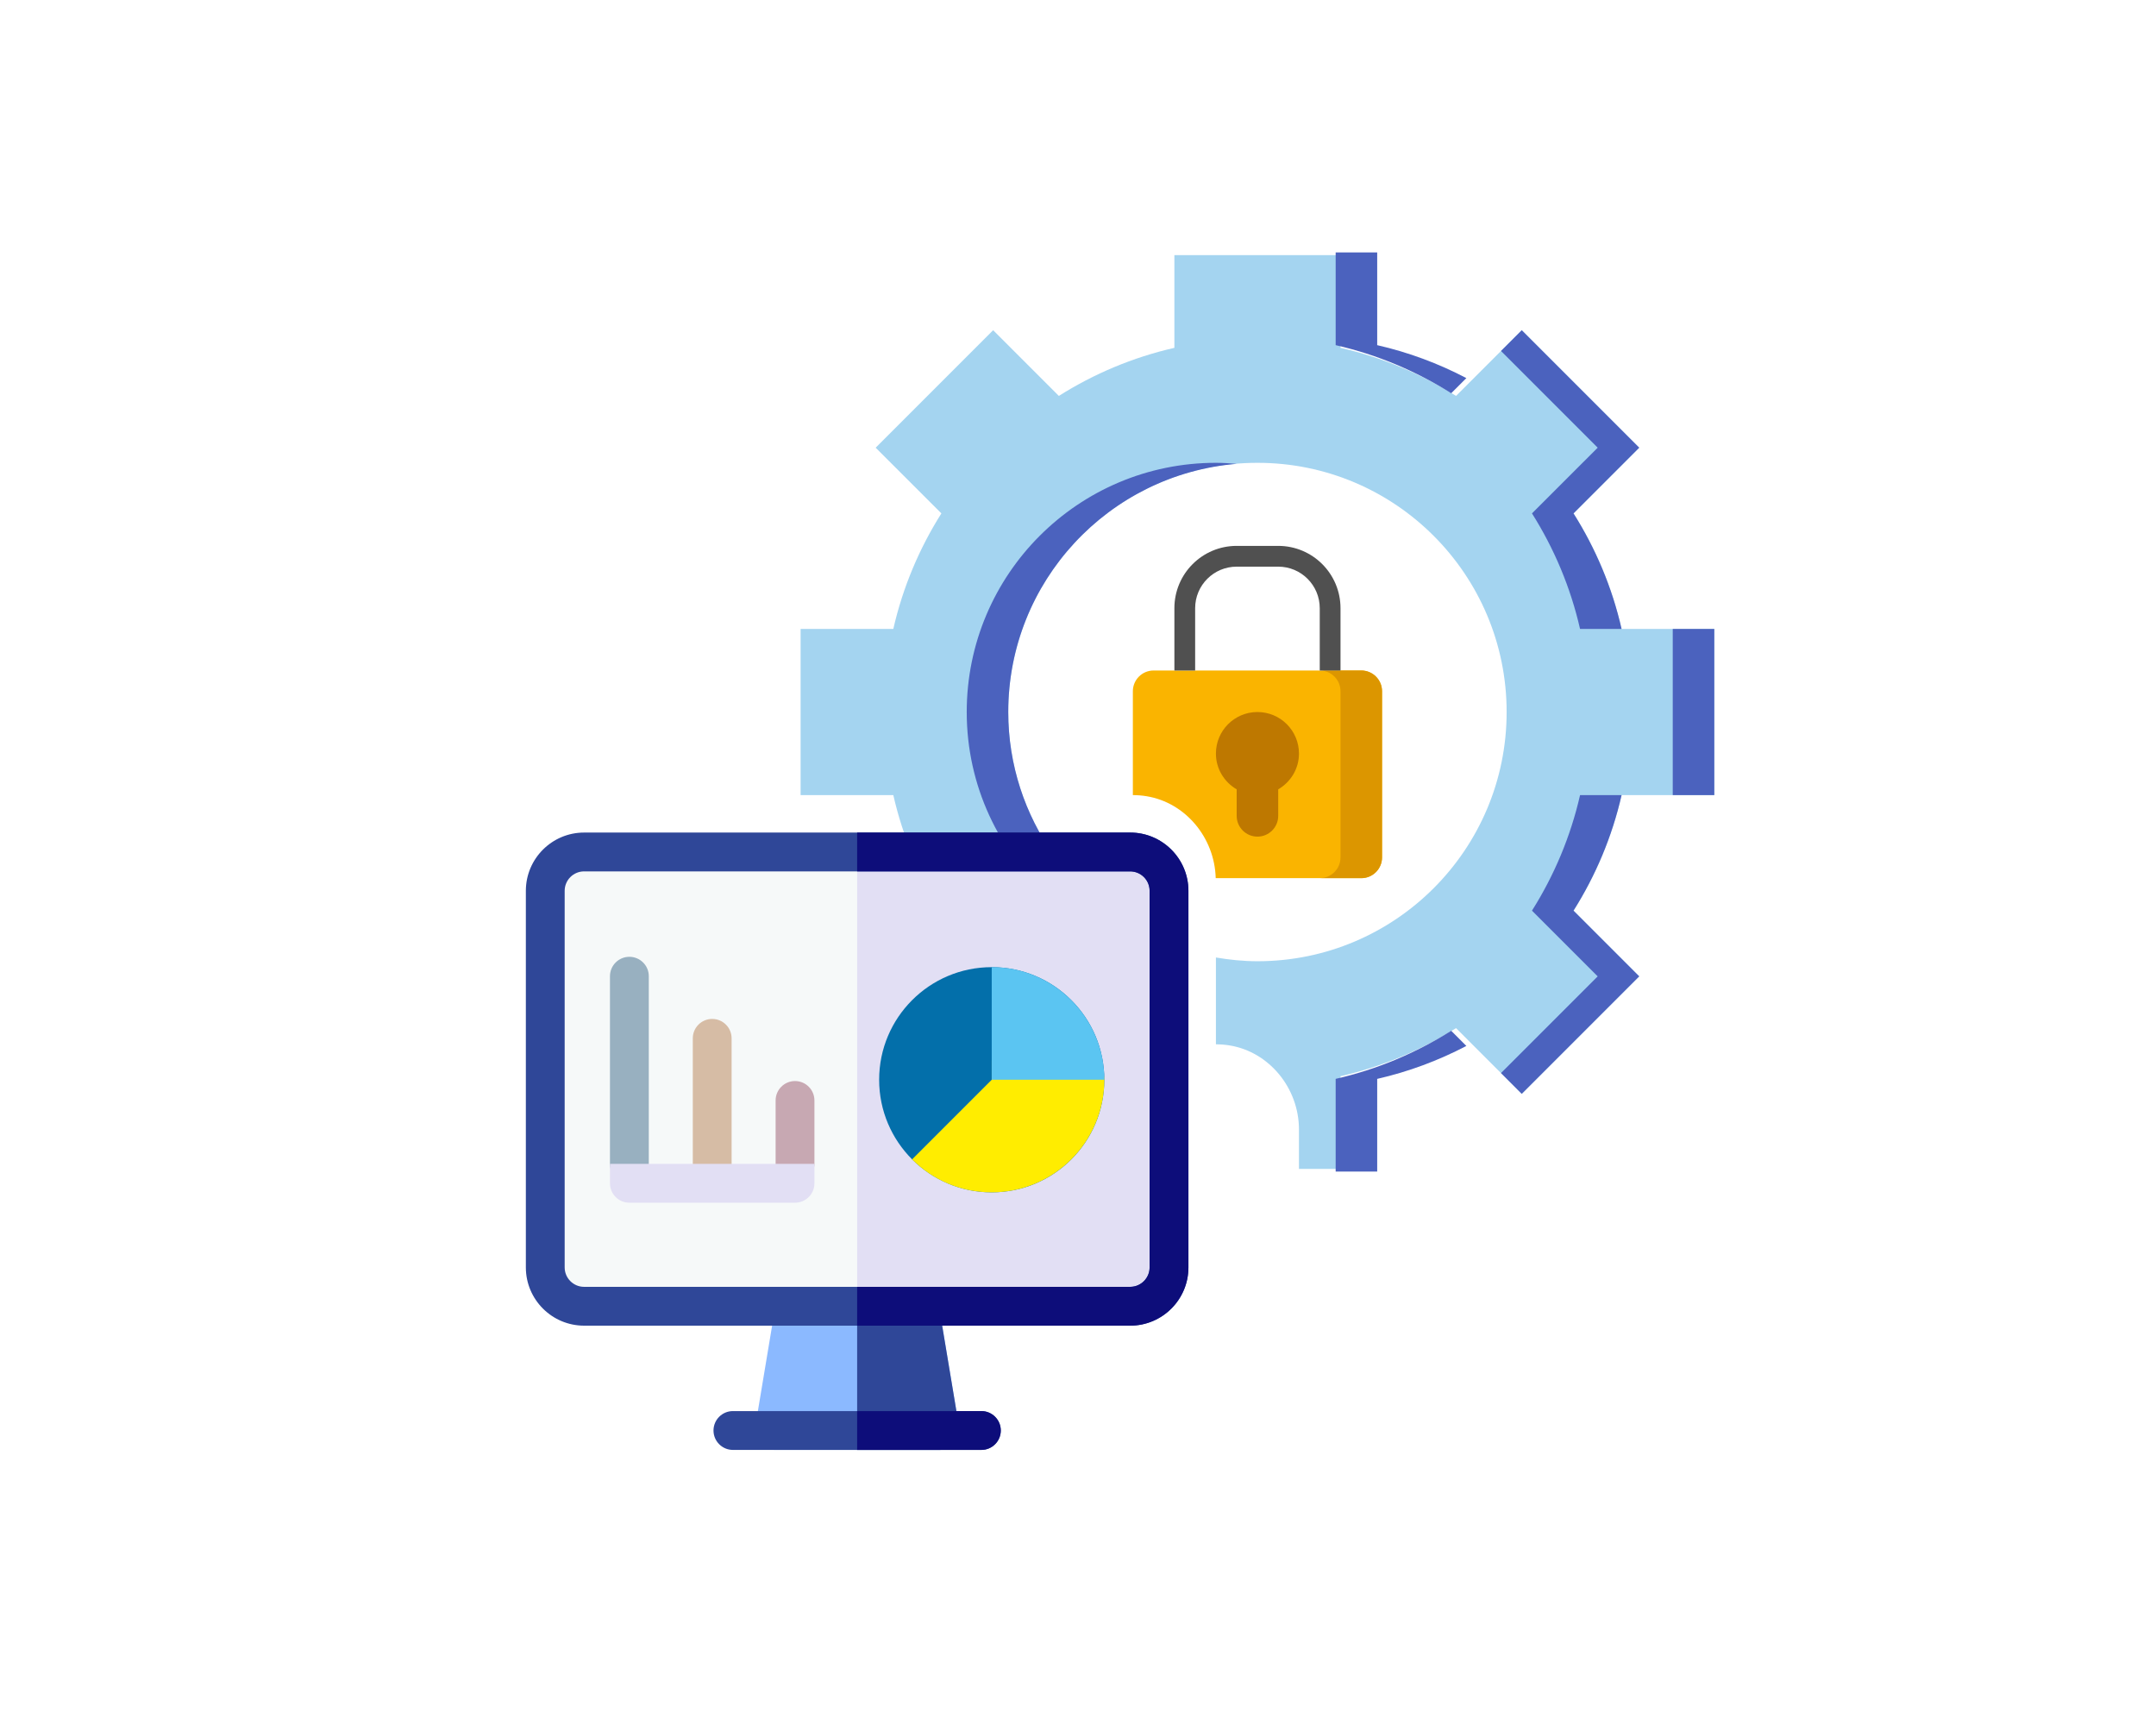 <svg width="205" height="164" viewBox="0 0 205 164" fill="none" xmlns="http://www.w3.org/2000/svg">
<g filter="url(#filter0_d_10099_5936)">
<path d="M76.125 75.592V59.796H84.939C85.841 55.841 87.407 52.143 89.51 48.81L83.262 42.563L94.432 31.394L100.679 37.641C104.012 35.538 107.71 33.971 111.665 33.07V24.256H127.46V33.07C131.415 33.972 135.113 35.538 138.446 37.641L144.693 31.394L155.862 42.563L149.615 48.81C151.718 52.145 153.284 55.841 154.186 59.796H163V75.592H154.186C153.284 79.546 151.718 83.245 149.615 86.577L155.862 92.825L144.693 103.994L138.446 97.747C135.111 99.85 131.415 101.415 127.46 102.318V111.131H123.511V107.394C123.511 103.443 120.674 100.002 116.911 99.389C116.472 99.32 116.038 99.285 115.614 99.285V91.032C116.901 91.249 118.214 91.387 119.562 91.387C132.647 91.387 143.256 80.778 143.256 67.694C143.256 54.609 132.647 44.001 119.562 44.001C106.478 44.001 95.869 54.609 95.869 67.694C95.869 72.754 97.469 77.434 100.172 81.282C99.964 81.987 99.818 82.717 99.818 83.489V91.387C98.381 91.387 97.032 91.772 95.869 92.447C94.706 91.772 93.358 91.387 91.92 91.387C90.483 91.387 89.134 91.772 87.972 92.447C86.984 91.873 85.855 91.525 84.658 91.428L89.51 86.577C87.407 83.243 85.841 79.546 84.939 75.592H76.125Z" fill="#A4D4F0"/>
<path d="M109.013 75.698C108.575 75.627 108.142 75.592 107.716 75.592V65.719C107.716 64.629 108.6 63.745 109.69 63.745H129.435C130.525 63.745 131.409 64.629 131.409 65.719V81.515C131.409 82.605 130.525 83.489 129.435 83.489H115.594C115.493 79.629 112.707 76.298 109.013 75.698Z" fill="#FAB400"/>
<path d="M127.46 81.515V65.719C127.46 64.629 126.576 63.745 125.486 63.745H129.435C130.525 63.745 131.409 64.629 131.409 65.719V81.515C131.409 82.605 130.525 83.489 129.435 83.489H125.486C126.576 83.489 127.46 82.605 127.46 81.515Z" fill="#DC9600"/>
<path d="M125.486 63.745V57.822C125.486 55.64 123.719 53.873 121.537 53.873H117.588C115.406 53.873 113.639 55.64 113.639 57.822V63.745H111.665V57.822C111.665 54.55 114.316 51.898 117.588 51.898H121.537C124.809 51.898 127.46 54.55 127.46 57.822V63.745H125.486Z" fill="#505050"/>
<path d="M115.614 71.643C115.614 69.461 117.381 67.694 119.562 67.694C121.744 67.694 123.511 69.461 123.511 71.643C123.511 73.1 122.712 74.359 121.537 75.045V77.566C121.537 78.656 120.652 79.54 119.562 79.54C118.473 79.54 117.588 78.656 117.588 77.566V75.045C116.413 74.359 115.614 73.1 115.614 71.643Z" fill="#BE7800"/>
<path d="M137.986 37.385C134.653 35.282 130.955 33.714 127 32.814V24H130.949V32.814C133.938 33.495 136.777 34.559 139.427 35.945L137.986 37.385Z" fill="#4B62BE"/>
<path d="M154.186 59.796H150.237C149.335 55.841 147.769 52.143 145.666 48.81L151.914 42.563L142.719 33.368L144.693 31.394L155.862 42.563L149.615 48.81C151.718 52.143 153.286 55.841 154.186 59.796Z" fill="#4B62BE"/>
<path d="M137.986 98L139.427 99.441C136.777 100.827 133.938 101.89 130.949 102.573V111.385H127V102.571C130.955 101.67 134.653 100.103 137.986 98Z" fill="#4B62BE"/>
<path d="M163 59.796H159.051V75.592H163V59.796Z" fill="#4B62BE"/>
<path d="M151.914 92.825L145.666 86.577C147.769 83.243 149.335 79.546 150.237 75.592H154.186C153.284 79.546 151.718 83.245 149.615 86.577L155.862 92.825L144.693 103.994L142.719 102.019L151.914 92.825Z" fill="#4B62BE"/>
<path d="M99.818 85.318C94.981 80.98 91.92 74.701 91.92 67.694C91.92 54.609 102.529 44.001 115.614 44.001C116.281 44.001 116.934 44.046 117.588 44.099C105.429 45.106 95.869 55.275 95.869 67.694C95.869 72.752 97.474 77.422 100.175 81.266C99.966 81.977 99.818 82.711 99.818 83.489V85.318Z" fill="#4B62BE"/>
<path d="M89.375 137.847H73.625C72.482 137.847 71.618 136.821 71.804 135.697L73.773 123.885C73.921 122.995 74.692 122.343 75.594 122.343H87.406C88.308 122.343 89.079 122.995 89.227 123.885L91.196 135.697C91.382 136.819 90.519 137.847 89.375 137.847Z" fill="#8BB9FF"/>
<path d="M89.375 137.847H81.5V122.343H87.406C88.308 122.343 89.079 122.995 89.227 123.885L91.196 135.697C91.382 136.819 90.519 137.847 89.375 137.847Z" fill="#2F4798"/>
<path d="M95.158 136.001C95.158 137.02 94.331 137.847 93.312 137.847H69.688C68.669 137.847 67.842 137.02 67.842 136.001C67.842 134.982 68.669 134.155 69.688 134.155H93.312C94.331 134.155 95.158 134.982 95.158 136.001Z" fill="#2F4798"/>
<path d="M95.158 136.001C95.158 137.02 94.331 137.847 93.312 137.847H81.5V134.155H93.312C94.331 134.155 95.158 134.982 95.158 136.001Z" fill="#0D0D7A"/>
<path d="M111.154 84.69V120.497C111.154 122.536 109.502 124.188 107.463 124.188H55.537C53.498 124.188 51.846 122.536 51.846 120.497V84.69C51.846 82.651 53.498 80.999 55.537 80.999H107.463C109.502 80.999 111.154 82.651 111.154 84.69Z" fill="#F6F9F9"/>
<path d="M111.154 84.69V120.497C111.154 122.536 109.502 124.188 107.463 124.188H81.5V80.999H107.463C109.502 80.999 111.154 82.651 111.154 84.69Z" fill="#E2DFF4"/>
<path d="M107.463 79.153H55.537C52.484 79.153 50 81.638 50 84.69V120.497C50 123.55 52.484 126.034 55.537 126.034H107.463C110.516 126.034 113 123.55 113 120.497V84.69C113 81.638 110.516 79.153 107.463 79.153ZM109.309 120.497C109.309 121.515 108.48 122.343 107.463 122.343H55.537C54.52 122.343 53.691 121.515 53.691 120.497V84.69C53.691 83.673 54.52 82.845 55.537 82.845H107.463C108.48 82.845 109.309 83.673 109.309 84.69V120.497Z" fill="#2F4798"/>
<path d="M113 84.69V120.497C113 123.55 110.516 126.034 107.463 126.034H81.5V122.343H107.463C108.48 122.343 109.309 121.515 109.309 120.497V84.69C109.309 83.673 108.48 82.845 107.463 82.845H81.5V79.153H107.463C110.516 79.153 113 81.638 113 84.69Z" fill="#0D0D7A"/>
<path d="M67.719 112.499C66.699 112.499 65.873 111.673 65.873 110.653V98.718C65.873 97.698 66.699 96.872 67.719 96.872C68.738 96.872 69.564 97.698 69.564 98.718V110.653C69.564 111.673 68.738 112.499 67.719 112.499Z" fill="#D6BCA5"/>
<path d="M75.594 112.499C74.574 112.499 73.748 111.673 73.748 110.653V104.624C73.748 103.605 74.574 102.778 75.594 102.778C76.613 102.778 77.439 103.605 77.439 104.624V110.653C77.439 111.673 76.613 112.499 75.594 112.499Z" fill="#C7A8B2"/>
<path d="M94.297 113.36C100.209 113.36 105.002 108.568 105.002 102.655C105.002 96.743 100.209 91.95 94.297 91.95C88.385 91.95 83.592 96.743 83.592 102.655C83.592 108.568 88.385 113.36 94.297 113.36Z" fill="#036FAA"/>
<path d="M105.002 102.655C105.002 108.558 100.199 113.36 94.297 113.36C91.437 113.36 88.75 112.247 86.727 110.225L94.297 102.655V100.81H103.156C104.175 100.81 105.002 101.636 105.002 102.655Z" fill="#FFED00"/>
<path d="M105.002 102.655H94.297V91.95C100.199 91.95 105.002 96.753 105.002 102.655Z" fill="#5BC5F2"/>
<path d="M59.844 112.499C58.824 112.499 57.998 111.673 57.998 110.653V92.811C57.998 91.792 58.824 90.966 59.844 90.966C60.863 90.966 61.69 91.792 61.69 92.811V110.653C61.69 111.673 60.863 112.499 59.844 112.499Z" fill="#98B0C0"/>
<path d="M57.998 110.653V112.499C57.998 113.518 58.824 114.345 59.844 114.345H75.594C76.613 114.345 77.439 113.518 77.439 112.499V110.653C74.984 110.653 60.443 110.653 57.998 110.653Z" fill="#E2DFF4"/>
</g>
<defs>
<filter id="filter0_d_10099_5936" x="-24" y="-14.039" width="253" height="191.961" filterUnits="userSpaceOnUse" color-interpolation-filters="sRGB">
<feFlood flood-opacity="0" result="BackgroundImageFix"/>
<feColorMatrix in="SourceAlpha" type="matrix" values="0 0 0 0 0 0 0 0 0 0 0 0 0 0 0 0 0 0 127 0" result="hardAlpha"/>
<feOffset/>
<feGaussianBlur stdDeviation="12"/>
<feColorMatrix type="matrix" values="0 0 0 0 0 0 0 0 0 0 0 0 0 0 0 0 0 0 0.55 0"/>
<feBlend mode="normal" in2="BackgroundImageFix" result="effect1_dropShadow_10099_5936"/>
<feBlend mode="normal" in="SourceGraphic" in2="effect1_dropShadow_10099_5936" result="shape"/>
</filter>
</defs>
</svg>
